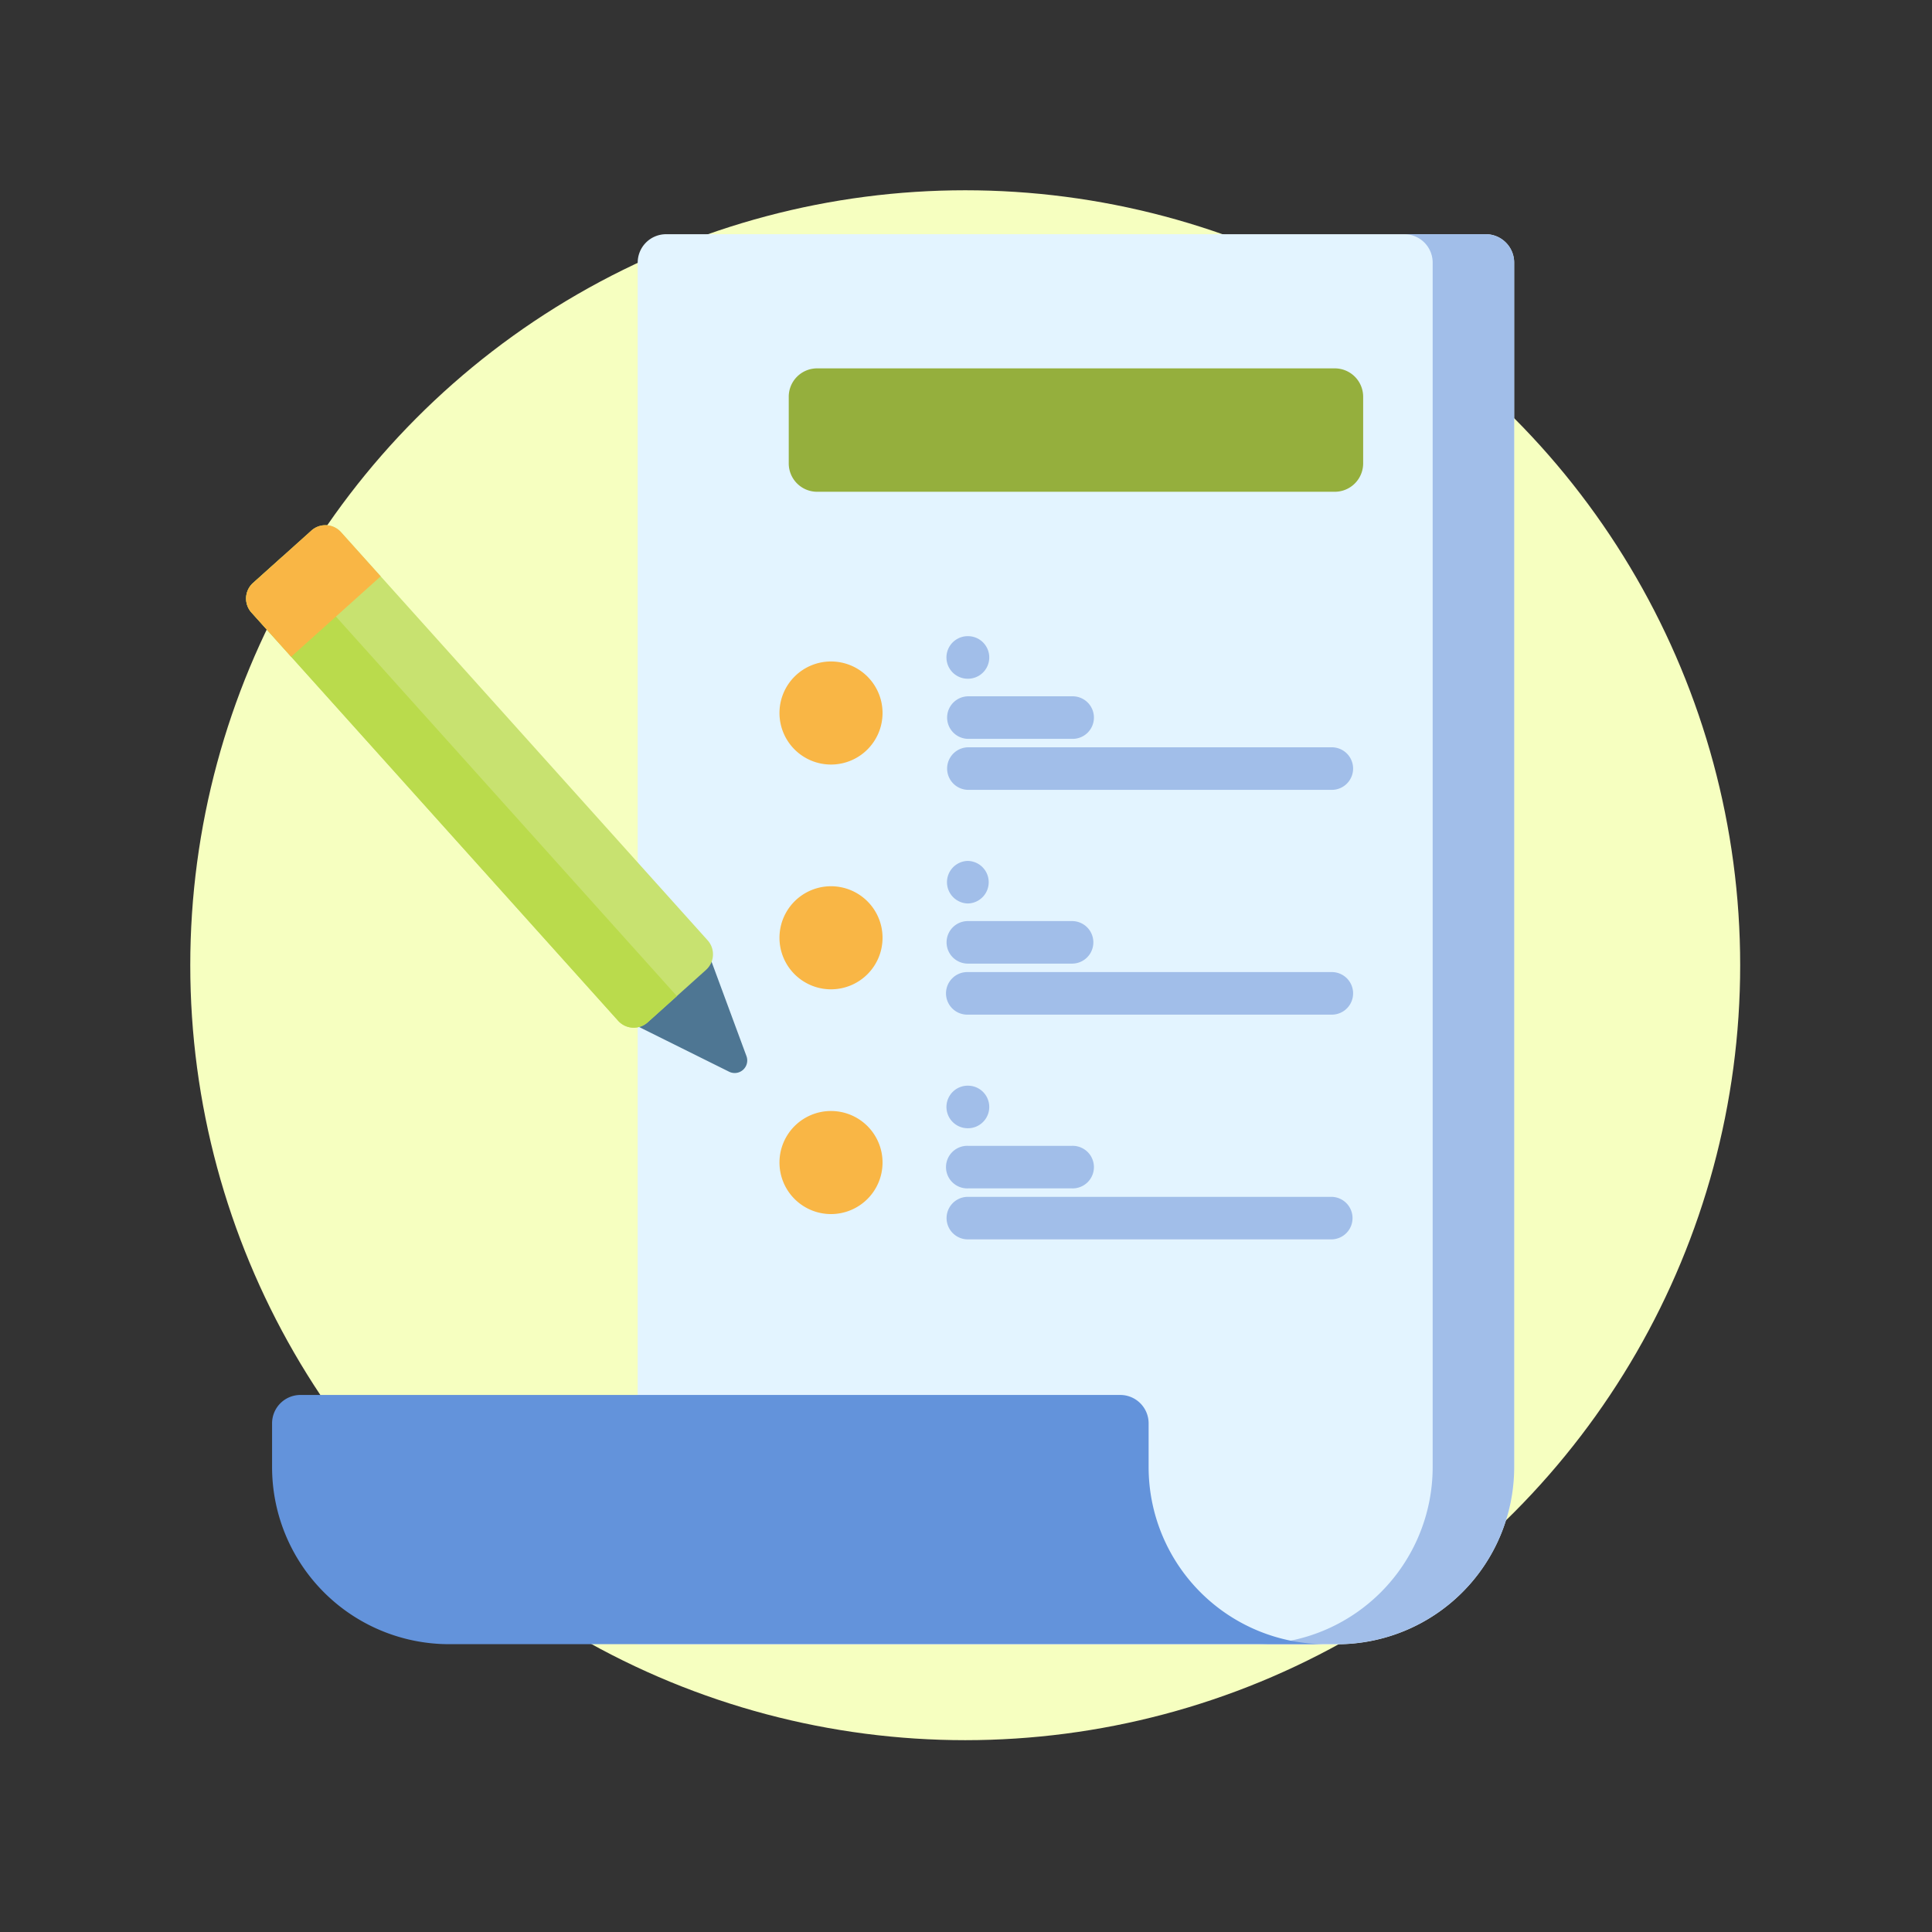 <svg xmlns="http://www.w3.org/2000/svg" width="132" height="132" viewBox="0 0 132 132">
  <rect x="0" y="0" width="132" height="132" fill="#333333" stroke="none"/>
  <g id="Grupo_54884" data-name="Grupo 54884" transform="translate(-649 -3038)">
    <g id="Grupo_54877" data-name="Grupo 54877" transform="translate(662 3051)">
      <g id="Elipse_3965" data-name="Elipse 3965" transform="translate(0)">
        <circle id="Elipse_4027" data-name="Elipse 4027" cx="52.947" cy="52.947" r="52.947" fill="#f6ffc0"/>
      </g>
      <path id="Trazado_101996" data-name="Trazado 101996" d="M183.7,994.417v94.4H231.48a12.1,12.1,0,0,0,12.1-12.1V994.417a1.939,1.939,0,0,0-1.937-1.939H185.635A1.939,1.939,0,0,0,183.7,994.417Z" transform="translate(-153.13 -989.476)" fill="#e3f4ff"/>
      <path id="Trazado_101997" data-name="Trazado 101997" d="M233.66,994.417v82.294a12.105,12.105,0,0,1-12.1,12.1H215.99a12.1,12.1,0,0,0,12.1-12.1V994.417a1.939,1.939,0,0,0-1.939-1.939h5.565A1.939,1.939,0,0,1,233.66,994.417Z" transform="translate(-143.206 -989.476)" fill="#a1bee9"/>
      <path id="Trazado_101998" data-name="Trazado 101998" d="M222.541,1053.141a1.938,1.938,0,0,1,1.939,1.938v2.989a12.1,12.1,0,0,0,12.1,12.1H176.692a12.1,12.1,0,0,1-12.1-12.1v-2.989a1.938,1.938,0,0,1,1.937-1.938Z" transform="translate(-159.003 -970.833)" fill="#6393db"/>
      <g id="Grupo_54874" data-name="Grupo 54874" transform="translate(40.257 32.194)">
        <path id="Trazado_101999" data-name="Trazado 101999" d="M198.15,1018.329a3.521,3.521,0,1,1-3.521-3.521A3.521,3.521,0,0,1,198.15,1018.329Z" transform="translate(-191.109 -1014.808)" fill="#f9b645"/>
        <path id="Trazado_102000" data-name="Trazado 102000" d="M198.15,1030.076a3.521,3.521,0,1,1-3.521-3.521A3.521,3.521,0,0,1,198.15,1030.076Z" transform="translate(-191.109 -1011.198)" fill="#f9b645"/>
        <path id="Trazado_102001" data-name="Trazado 102001" d="M198.15,1041.822a3.521,3.521,0,1,1-3.521-3.521A3.521,3.521,0,0,1,198.15,1041.822Z" transform="translate(-191.109 -1007.588)" fill="#f9b645"/>
      </g>
      <g id="Grupo_54876" data-name="Grupo 54876" transform="translate(51.672 30.465)">
        <g id="Grupo_54875" data-name="Grupo 54875">
          <path id="Trazado_102002" data-name="Trazado 102002" d="M208.417,1019.535h-7.122a1.454,1.454,0,0,1,0-2.907h7.122a1.454,1.454,0,1,1,0,2.907Z" transform="translate(-199.841 -1012.519)" fill="#a1bee9"/>
          <path id="Trazado_102003" data-name="Trazado 102003" d="M226.125,1022.2h-24.83a1.454,1.454,0,0,1,0-2.907h24.83a1.454,1.454,0,1,1,0,2.907Z" transform="translate(-199.841 -1011.7)" fill="#a1bee9"/>
          <path id="Trazado_102004" data-name="Trazado 102004" d="M201.3,1016.393a1.454,1.454,0,0,1-.025-2.908h.025a1.454,1.454,0,0,1,.008,2.908Z" transform="translate(-199.841 -1013.485)" fill="#a1bee9"/>
        </g>
        <path id="Trazado_102005" data-name="Trazado 102005" d="M208.417,1031.281h-7.122a1.453,1.453,0,1,1,0-2.906h7.122a1.453,1.453,0,1,1,0,2.906Z" transform="translate(-199.841 -1008.909)" fill="#a1bee9"/>
        <path id="Trazado_102006" data-name="Trazado 102006" d="M226.125,1033.948h-24.83a1.454,1.454,0,1,1,0-2.907h24.83a1.454,1.454,0,1,1,0,2.907Z" transform="translate(-199.841 -1008.09)" fill="#a1bee9"/>
        <path id="Trazado_102007" data-name="Trazado 102007" d="M201.3,1028.138a1.454,1.454,0,0,1-.025-2.907h.025a1.454,1.454,0,0,1,.008,2.907Z" transform="translate(-199.841 -1009.875)" fill="#a1bee9"/>
        <path id="Trazado_102008" data-name="Trazado 102008" d="M208.417,1043.028h-7.122a1.454,1.454,0,1,1,0-2.907h7.122a1.454,1.454,0,1,1,0,2.907Z" transform="translate(-199.841 -1005.299)" fill="#a1bee9"/>
        <path id="Trazado_102009" data-name="Trazado 102009" d="M226.125,1045.693h-24.83a1.453,1.453,0,1,1,0-2.906h24.83a1.453,1.453,0,1,1,0,2.906Z" transform="translate(-199.841 -1004.48)" fill="#a1bee9"/>
        <path id="Trazado_102010" data-name="Trazado 102010" d="M201.3,1039.885a1.454,1.454,0,0,1-.025-2.908h.025a1.454,1.454,0,0,1,.008,2.908Z" transform="translate(-199.841 -1006.265)" fill="#a1bee9"/>
      </g>
      <path id="Trazado_102011" data-name="Trazado 102011" d="M228.9,1007.92h-35.37a1.939,1.939,0,0,1-1.937-1.939v-4.555a1.938,1.938,0,0,1,1.937-1.937H228.9a1.939,1.939,0,0,1,1.939,1.938v4.555A1.939,1.939,0,0,1,228.9,1007.92Z" transform="translate(-150.704 -987.321)" fill="#95af3d"/>
      <path id="Trazado_102012" data-name="Trazado 102012" d="M183.7,1034.934l6.242,3.1a.858.858,0,0,0,1.187-1.067l-2.417-6.538Z" transform="translate(-153.129 -977.812)" fill="#4e7693"/>
      <path id="Trazado_102013" data-name="Trazado 102013" d="M188.65,1041.542,163.6,1013.653a1.431,1.431,0,0,1,.107-2.021l3.987-3.581a1.432,1.432,0,0,1,2.021.108l25.051,27.888a1.431,1.431,0,0,1-.109,2.022l-3.986,3.581A1.431,1.431,0,0,1,188.65,1041.542Z" transform="translate(-159.419 -984.803)" fill="#c8e270"/>
      <path id="Trazado_102014" data-name="Trazado 102014" d="M188.65,1041.035,163.6,1013.146a1.431,1.431,0,0,1,.107-2.021l1.994-1.79,26.964,30.017-1.992,1.791A1.431,1.431,0,0,1,188.65,1041.035Z" transform="translate(-159.419 -984.295)" fill="#badb4c"/>
      <path id="Trazado_102015" data-name="Trazado 102015" d="M166.312,1016.674l-2.713-3.02a1.431,1.431,0,0,1,.109-2.021l3.986-3.581a1.431,1.431,0,0,1,2.021.107l2.713,3.021Z" transform="translate(-159.419 -984.802)" fill="#f9b645"/>
    </g>
    <rect id="Rectángulo_5325" data-name="Rectángulo 5325" width="132" height="132" transform="translate(649 3038)" fill="none"/>
  </g>
</svg>
